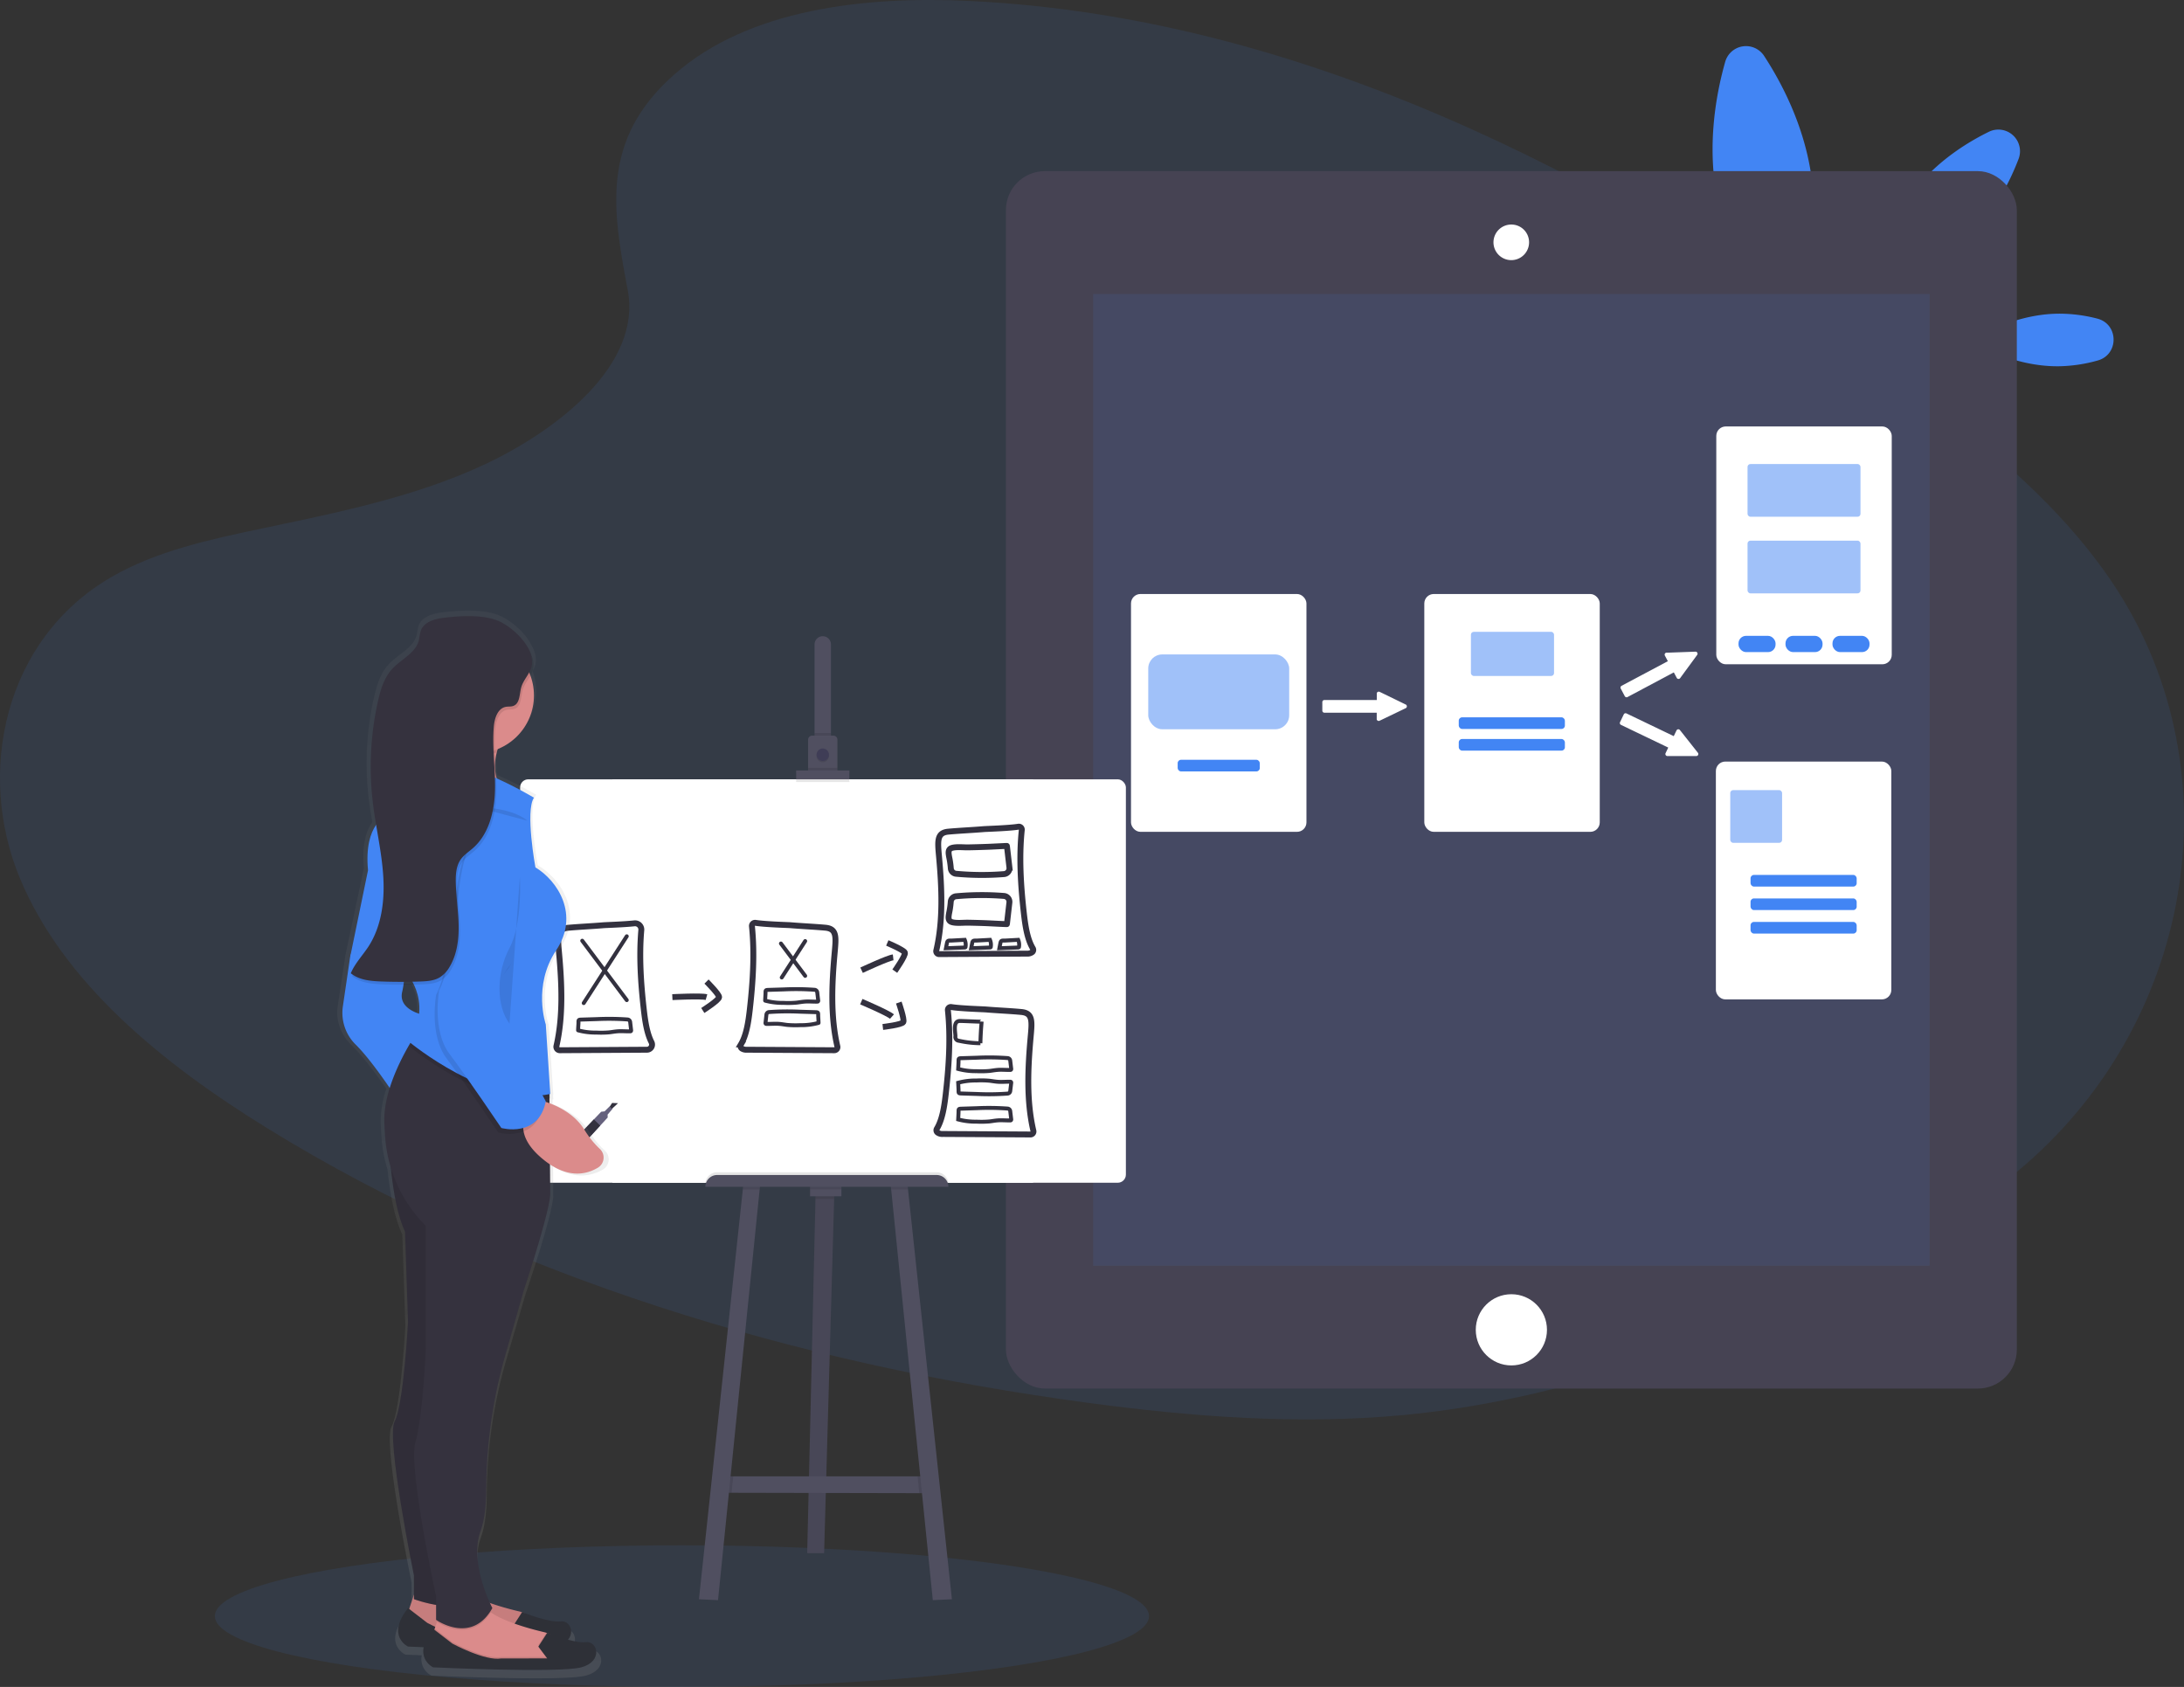 <svg id="a6f4e524-a1b8-434a-a0ca-43acb27f4769" data-name="Layer 1" xmlns="http://www.w3.org/2000/svg" xmlns:xlink="http://www.w3.org/1999/xlink" width="1110.46" height="857.68" viewBox="0 0 1110.46 857.68"><rect x="0" y="0" width="1110.46" height="857.68" fill="#333333" stroke="none"/><defs><linearGradient id="ed123d47-1cc8-43ee-8efc-264e01b6d696" x1="2277.26" y1="874.51" x2="2277.26" y2="331.66" gradientTransform="translate(-1992)" gradientUnits="userSpaceOnUse"><stop offset="0" stop-color="gray" stop-opacity="0.25"/><stop offset="0.54" stop-color="gray" stop-opacity="0.12"/><stop offset="1" stop-color="gray" stop-opacity="0.1"/></linearGradient></defs><title>prototyping process</title><ellipse cx="346.73" cy="821.68" rx="237.5" ry="36" fill="#4285f4" opacity="0.1"/><path d="M387.66,59C425.33,25.8,484.47,19,538.31,21.68,707.39,30,860,110.67,992.05,201.94c47.8,33.05,94.86,68.65,125.88,114.16,63.16,92.62,44.42,220.94-43.4,297.24-29.88,26-66.1,45.87-103.28,63.51-66.12,31.37-137.46,56.55-212.5,63.72-53.51,5.11-107.68.95-160.88-6.18-148.64-19.92-294.54-64-416.82-139.37C127.42,562,76.87,520.86,54.76,467.37s-8-121.27,46.81-152.92c22.65-13.1,49.73-19,76.24-24.57,39-8.17,78.68-16.23,113.9-32.84,36.37-17.17,79.44-50.36,72.24-88.34C356.22,127.93,350,92.14,387.66,59Z" transform="translate(-44.77 -21.16)" fill="#4285f4" opacity="0.1"/><path d="M965.6,109.62c6.76,44.56-12.05,84.37-12.05,84.37S923.78,161.56,917,117c-3.79-25,.46-48.48,4.92-64.3a11,11,0,0,1,19.89-3C950.78,63.46,961.81,84.63,965.6,109.62Z" transform="translate(-44.77 -21.16)" fill="#4285f4"/><path d="M1091.3,180.64a76.91,76.91,0,0,1,19.85,2.51c10.91,2.8,11.08,18.25.23,21.29a77.15,77.15,0,0,1-19.79,2.94c-24.53.27-44.56-12.89-44.56-12.89S1066.77,180.91,1091.3,180.64Z" transform="translate(-44.77 -21.16)" fill="#4285f4"/><path d="M1022.32,112.9c-22.83,25.09-27.66,57.88-27.66,57.88s32.18-7.9,55-33c10.58-11.63,17.3-24.91,21.46-35.81A11,11,0,0,0,1056,88.17C1045.48,93.34,1032.9,101.27,1022.32,112.9Z" transform="translate(-44.77 -21.16)" fill="#4285f4"/><rect x="511.46" y="87.01" width="514" height="618.97" rx="19.8" fill="#464353"/><rect x="555.8" y="149.45" width="425.32" height="494.09" fill="#4285f4" opacity="0.1"/><circle cx="768.46" cy="676.12" r="18.1" fill="#fff"/><path d="M813.23,152.92a8.55,8.55,0,1,1,8.55-8.55A8.57,8.57,0,0,1,813.23,152.92Z" transform="translate(-44.77 -21.16)" fill="#fff"/><path d="M813.23,136.32a8.05,8.05,0,1,1-8.05,8.05,8.06,8.06,0,0,1,8.05-8.05m0-1a9.05,9.05,0,1,0,9,9.05,9,9,0,0,0-9-9.05Z" transform="translate(-44.77 -21.16)" fill="#fff"/><rect x="575.56" y="302.51" width="88.21" height="119.92" rx="4.3" fill="#fff" stroke="#fff" stroke-miterlimit="10"/><rect x="583.83" y="332.73" width="71.67" height="38.05" rx="7.14" fill="#4285f4" opacity="0.5"/><rect x="598.79" y="386.3" width="41.75" height="5.91" rx="1.69" fill="#4285f4"/><rect x="724.69" y="302.51" width="88.21" height="119.92" rx="4.3" fill="#fff" stroke="#fff" stroke-miterlimit="10"/><rect x="747.89" y="321.24" width="42.27" height="22.44" rx="1.46" fill="#4285f4" opacity="0.5"/><rect x="741.71" y="364.71" width="53.96" height="5.91" rx="1.69" fill="#4285f4"/><rect x="741.71" y="375.73" width="53.96" height="5.91" rx="1.69" fill="#4285f4"/><rect x="873.15" y="217.32" width="88.21" height="119.92" rx="4.3" fill="#fff" stroke="#fff" stroke-miterlimit="10"/><rect x="888.54" y="235.93" width="57.43" height="26.8" rx="1.46" fill="#4285f4" opacity="0.5"/><rect x="888.54" y="274.88" width="57.43" height="26.8" rx="1.46" fill="#4285f4" opacity="0.5"/><rect x="883.95" y="323.28" width="18.84" height="8.27" rx="3.83" fill="#4285f4"/><rect x="907.84" y="323.28" width="18.84" height="8.27" rx="3.83" fill="#4285f4"/><rect x="931.73" y="323.28" width="18.84" height="8.27" rx="3.83" fill="#4285f4"/><rect x="872.94" y="387.7" width="88.21" height="119.92" rx="4.3" fill="#fff" stroke="#fff" stroke-miterlimit="10"/><rect x="879.75" y="401.72" width="26.36" height="26.8" rx="1.46" fill="#4285f4" opacity="0.5"/><rect x="890.07" y="444.84" width="53.96" height="5.91" rx="1.69" fill="#4285f4"/><rect x="890.07" y="456.79" width="53.96" height="5.91" rx="1.69" fill="#4285f4"/><rect x="890.07" y="468.74" width="53.96" height="5.91" rx="1.69" fill="#4285f4"/><path d="M759.29,380.77l-1.35.65L747,386.68l-1,.47a.54.54,0,0,1-.73-.29.59.59,0,0,1,0-.2v-3.11a.53.53,0,0,0-.53-.53H718.15a.54.54,0,0,1-.54-.53V378.1a.54.54,0,0,1,.54-.53h26.62a.54.54,0,0,0,.53-.54v-3.18a.65.65,0,0,1,0-.2.54.54,0,0,1,.73-.28l1,.47,10.91,5.31,1.35.66A.53.53,0,0,1,759.29,380.77Z" transform="translate(-44.77 -21.16)" fill="#fff" stroke="#fff" stroke-miterlimit="10"/><path d="M907.32,353.8l-.88,1.21-7.16,9.76-.63.87a.55.55,0,0,1-.78.09.48.48,0,0,1-.12-.16l-1.46-2.74a.55.55,0,0,0-.73-.23l-23.5,12.51a.53.53,0,0,1-.72-.22L869.28,371a.53.53,0,0,1,.22-.72L893,357.79a.53.53,0,0,0,.22-.72l-1.49-2.81a.35.35,0,0,1-.06-.19.52.52,0,0,1,.51-.59l1.07,0,12.12-.44,1.5-.05A.53.53,0,0,1,907.32,353.8Z" transform="translate(-44.77 -21.16)" fill="#fff" stroke="#fff" stroke-miterlimit="10"/><path d="M907.24,405.06h-1.49l-12.11,0h-1.07a.53.53,0,0,1-.53-.57.45.45,0,0,1,.05-.19l1.34-2.81a.53.53,0,0,0-.25-.71l-24-11.52a.54.54,0,0,1-.25-.72l1.9-3.95a.52.52,0,0,1,.71-.25l24,11.53a.55.55,0,0,0,.72-.25l1.38-2.87a.52.52,0,0,1,.89-.1l.67.83,7.53,9.52.93,1.18A.53.53,0,0,1,907.24,405.06Z" transform="translate(-44.77 -21.16)" fill="#fff" stroke="#fff" stroke-miterlimit="10"/><polygon points="424.19 606.65 424.11 609.58 419.01 789.65 410.43 789.65 414.64 609.58 414.72 606.2 424.19 606.65" fill="#504f60"/><polygon points="424.19 606.65 424.11 609.58 419.01 789.65 410.43 789.65 414.64 609.58 414.72 606.2 424.19 606.65" opacity="0.1"/><polygon points="473.84 759.19 467.42 759.17 371.97 758.97 366.89 758.96 369.59 750.61 473.16 750.61 473.84 759.19" fill="#504f60"/><polygon points="424.19 606.65 424.11 609.58 414.64 609.58 414.72 606.2 424.19 606.65" opacity="0.1"/><rect x="411.9" y="602.25" width="15.91" height="5.98" fill="#504f60"/><polygon points="372.82 750.61 371.97 758.97 366.89 758.96 369.59 750.61 372.82 750.61" opacity="0.1"/><polygon points="386.52 602.14 386.25 604.73 365.08 813.56 355.38 813.11 377.69 604.73 377.94 602.36 386.52 602.14" fill="#504f60"/><polygon points="473.84 759.19 467.42 759.17 466.55 750.61 473.16 750.61 473.84 759.19" opacity="0.1"/><polygon points="484 813.11 474.29 813.56 453.12 604.73 452.86 602.14 461.43 602.36 461.68 604.73 484 813.11" fill="#504f60"/><rect x="311.38" y="396.23" width="213.91" height="205.11" fill="#fff"/><rect x="264.46" y="396.23" width="308" height="205.11" rx="4.13" fill="#fff"/><path d="M467.27,348.8v49.53h-8.34V348.8a4.17,4.17,0,1,1,8.34,0Z" transform="translate(-44.77 -21.16)" fill="#504f60"/><rect x="414.16" y="372.66" width="8.35" height="4.51" opacity="0.1"/><path d="M470.55,397.2v16.36H455.66V397.2a2,2,0,0,1,2-2h10.83A2,2,0,0,1,470.55,397.2Z" transform="translate(-44.77 -21.16)" fill="#504f60"/><circle cx="418.33" cy="384.39" r="3.16" opacity="0.1"/><circle cx="418.33" cy="383.71" r="3.16" fill="#3f3d56"/><rect x="410.89" y="390.37" width="14.89" height="2.03" opacity="0.1"/><rect x="404.79" y="393.08" width="27.08" height="4.51" opacity="0.1"/><rect x="404.79" y="391.72" width="27.08" height="4.51" fill="#504f60"/><path d="M364.63,596H476.21a6,6,0,0,1,6,6v0a0,0,0,0,1,0,0H358.65a0,0,0,0,1,0,0v0A6,6,0,0,1,364.63,596Z" opacity="0.1"/><polygon points="377.94 602.36 386.52 602.14 386.25 604.73 377.69 604.73 377.94 602.36" opacity="0.1"/><rect x="411.9" y="602.25" width="15.91" height="2.48" opacity="0.1"/><polygon points="461.68 604.73 453.12 604.73 452.86 602.14 461.43 602.36 461.68 604.73" opacity="0.1"/><path d="M364.63,597.4H476.21a6,6,0,0,1,6,6v0a0,0,0,0,1,0,0H358.65a0,0,0,0,1,0,0v0a6,6,0,0,1,6-6Z" fill="#504f60"/><path d="M562.59,441.48a1.49,1.49,0,0,1,1.71,1.64c-1.45,14-.52,28.34,1.05,42.31.73,6.39,1.72,13.15,4.55,17.89a1.51,1.51,0,0,1-.2,1.86,4,4,0,0,1-2.78.83l-44.63.25a1.49,1.49,0,0,1-1.46-1.84c3.59-15.3,2.82-32,1.38-47.87-.71-7.81-1.12-12,4.71-12.55,6-.54,12-.79,18-1.29C546.36,442.59,557.9,442.25,562.59,441.48Z" transform="translate(-44.77 -21.16)" fill="#fff" stroke="#33313f" stroke-miterlimit="10" stroke-width="3"/><path d="M528.44,533.17a1.49,1.49,0,0,0-1.71,1.64c1.45,14,.52,28.34-1.06,42.31-.72,6.39-1.71,13.15-4.54,17.9a1.49,1.49,0,0,0,.2,1.85,4,4,0,0,0,2.78.83l44.63.26a1.51,1.51,0,0,0,1.46-1.85c-3.59-15.3-2.82-32-1.38-47.87.71-7.81,1.12-12-4.71-12.55s-12-.79-18-1.29C544.67,534.28,533.13,533.94,528.44,533.17Z" transform="translate(-44.77 -21.16)" fill="#fff" stroke="#33313f" stroke-miterlimit="10" stroke-width="3"/><path d="M541.55,558.93a132.37,132.37,0,0,1,15.56.19,1.47,1.47,0,0,1,1.32,1.3l.49,4.09a.58.58,0,0,1-.12.53.55.55,0,0,1-.38.1c-2.18.06-4.36-.19-6.53,0-1.35.11-2.69.37-4,.52a47.75,47.75,0,0,1-6.66.12,33.56,33.56,0,0,1-9.27-1.14s.18-3.39.18-3.71c0-1.58-.05-1.72,1.58-1.76Z" transform="translate(-44.77 -21.16)" fill="none" stroke="#33313f" stroke-linecap="round" stroke-miterlimit="10" stroke-width="2"/><path d="M541.55,577.37a130.24,130.24,0,0,0,15.56-.2,1.47,1.47,0,0,0,1.32-1.3l.49-4.08a.6.6,0,0,0-.12-.54.55.55,0,0,0-.38-.1c-2.18-.06-4.36.2-6.53,0-1.35-.1-2.69-.36-4-.51a46.26,46.26,0,0,0-6.66-.12,33.56,33.56,0,0,0-9.27,1.14s.18,3.38.18,3.71c0,1.58-.05,1.71,1.58,1.76Z" transform="translate(-44.77 -21.16)" fill="none" stroke="#33313f" stroke-linecap="round" stroke-miterlimit="10" stroke-width="2"/><path d="M541.55,584.59a130.24,130.24,0,0,1,15.56.2,1.47,1.47,0,0,1,1.32,1.3l.49,4.08a.6.6,0,0,1-.12.54.55.55,0,0,1-.38.1c-2.18.06-4.36-.2-6.53,0-1.35.1-2.69.37-4,.52a47.75,47.75,0,0,1-6.66.11,33.55,33.55,0,0,1-9.27-1.13s.18-3.39.18-3.72c0-1.58-.05-1.71,1.58-1.75Z" transform="translate(-44.77 -21.16)" fill="none" stroke="#33313f" stroke-linecap="round" stroke-miterlimit="10" stroke-width="2"/><path d="M548.12,499a6.61,6.61,0,0,1,.44,3.48.52.52,0,0,1-.07.27.54.54,0,0,1-.42.15l-9.5.37s.53-2.8.6-3c.33-1.14,1.16-.84,2.23-.9Z" transform="translate(-44.77 -21.16)" fill="#fff" stroke="#33313f" stroke-linecap="round" stroke-miterlimit="10" stroke-width="2"/><path d="M562.47,499a6.61,6.61,0,0,1,.43,3.48.51.51,0,0,1-.06.27.56.56,0,0,1-.42.15l-9.51.37s.54-2.8.61-3c.32-1.14,1.15-.84,2.23-.9Z" transform="translate(-44.77 -21.16)" fill="#fff" stroke="#33313f" stroke-linecap="round" stroke-miterlimit="10" stroke-width="2"/><path d="M556.74,451.26l1.28,11a3,3,0,0,1-2.73,3.31,142.81,142.81,0,0,1-24.38-.16,3,3,0,0,1-2.71-2.86,42.69,42.69,0,0,0-.86-5.83c-.33-2-.69-3.93,1.67-4.52s5.59-.17,8.17-.22q4.64-.09,9.25-.26C547.29,451.72,556.74,451.21,556.74,451.26Z" transform="translate(-44.77 -21.16)" fill="none" stroke="#33313f" stroke-miterlimit="10" stroke-width="3"/><path d="M556.74,491,558,480a3,3,0,0,0-2.73-3.31,143.84,143.84,0,0,0-24.38.15,3,3,0,0,0-2.71,2.87,42.69,42.69,0,0,1-.86,5.83c-.33,2-.69,3.93,1.67,4.52s5.59.17,8.17.22c3.09.06,6.17.14,9.25.26C547.29,490.57,556.74,491.08,556.74,491Z" transform="translate(-44.77 -21.16)" fill="none" stroke="#33313f" stroke-miterlimit="10" stroke-width="3"/><path d="M543.89,540.57q-.5,5.49-.63,11a52.07,52.07,0,0,1-10.91-1.25,1.93,1.93,0,0,1-1.79-2.36c-.07-2.28-1.27-7.37,1.94-7.69C533.46,540.17,543.88,540.75,543.89,540.57Z" transform="translate(-44.77 -21.16)" fill="none" stroke="#33313f" stroke-linecap="round" stroke-miterlimit="10" stroke-width="2"/><path d="M367.32,490.61a3.19,3.19,0,0,1,3.52,3.47c-1.15,13.31-.24,26.94,1.26,40.21.67,5.9,1.56,12.11,3.92,16.76a2.62,2.62,0,0,1-2.32,3.82h0l-44.28.26a1.76,1.76,0,0,1-1.73-2.14c3.51-15.22,2.74-31.84,1.31-47.58-.72-7.81-1.12-12,4.7-12.55,6-.53,12-.78,17.95-1.29C352.92,491.47,362,491.19,367.32,490.61Z" transform="translate(-44.77 -21.16)" fill="#fff" stroke="#33313f" stroke-linecap="round" stroke-miterlimit="10" stroke-width="3"/><path d="M428.92,490.36a1.59,1.59,0,0,0-1.82,1.76c1.43,13.93.5,28.25-1.07,42.17-.72,6.39-1.71,13.12-4.53,17.87a1.58,1.58,0,0,0,.42,2.07,4.19,4.19,0,0,0,2.54.64l44.51.26a1.6,1.6,0,0,0,1.55-2c-3.55-15.27-2.79-31.95-1.35-47.75.71-7.81,1.12-12-4.7-12.55-6-.53-12-.78-18-1.29C445,491.45,433.7,491.12,428.92,490.36Z" transform="translate(-44.77 -21.16)" fill="#fff" stroke="#33313f" stroke-miterlimit="10" stroke-width="3"/><line x1="296.04" y1="478.29" x2="318.68" y2="508.49" fill="#fff" stroke="#33313f" stroke-linecap="round" stroke-miterlimit="10" stroke-width="2"/><line x1="318.68" y1="476.03" x2="296.79" y2="510" fill="#fff" stroke="#33313f" stroke-linecap="round" stroke-miterlimit="10" stroke-width="2"/><line x1="397.07" y1="479.71" x2="409.4" y2="496.16" fill="#fff" stroke="#33313f" stroke-linecap="round" stroke-miterlimit="10" stroke-width="2"/><line x1="409.4" y1="478.47" x2="397.48" y2="496.98" fill="#fff" stroke="#33313f" stroke-linecap="round" stroke-miterlimit="10" stroke-width="2"/><path d="M348.29,539.3a132.56,132.56,0,0,1,15.57.19,1.49,1.49,0,0,1,1.32,1.3l.48,4.09a.63.63,0,0,1-.11.54.7.7,0,0,1-.38.1c-2.18.06-4.37-.2-6.54,0-1.35.1-2.68.36-4,.51a47.72,47.72,0,0,1-6.66.12,33.44,33.44,0,0,1-9.26-1.14c-.06,0,.18-3.38.18-3.71,0-1.58-.06-1.71,1.57-1.76Z" transform="translate(-44.77 -21.16)" fill="none" stroke="#33313f" stroke-linecap="round" stroke-miterlimit="10" stroke-width="2"/><path d="M443.41,524.2a130.43,130.43,0,0,1,15.57.2,1.47,1.47,0,0,1,1.32,1.3l.48,4.08a.63.63,0,0,1-.11.54.56.56,0,0,1-.38.1c-2.18.06-4.37-.2-6.54,0-1.35.1-2.68.37-4,.51a46.26,46.26,0,0,1-6.66.12,33.56,33.56,0,0,1-9.27-1.14c-.05,0,.18-3.38.18-3.71,0-1.58-.05-1.71,1.58-1.76Z" transform="translate(-44.77 -21.16)" fill="none" stroke="#33313f" stroke-linecap="round" stroke-miterlimit="10" stroke-width="2"/><path d="M451.34,535.53a132.39,132.39,0,0,0-15.56.19,1.47,1.47,0,0,0-1.32,1.3L434,541.1a.57.57,0,0,0,.11.54.55.55,0,0,0,.38.1c2.18.06,4.36-.19,6.54,0,1.35.1,2.68.37,4,.52a49.33,49.33,0,0,0,6.66.12,33.47,33.47,0,0,0,9.27-1.14c.05,0-.18-3.39-.18-3.71,0-1.59.06-1.72-1.57-1.76Z" transform="translate(-44.77 -21.16)" fill="none" stroke="#33313f" stroke-linecap="round" stroke-miterlimit="10" stroke-width="2"/><path d="M386.63,528.13s14.71-.75,17.35,0" transform="translate(-44.77 -21.16)" fill="none" stroke="#33313f" stroke-miterlimit="10" stroke-width="3"/><path d="M404,520.21s6.41,6.41,6.41,7.92-8.3,6.79-8.3,6.79" transform="translate(-44.77 -21.16)" fill="none" stroke="#33313f" stroke-miterlimit="10" stroke-width="3"/><path d="M482.84,514.45s13.33-6.24,16.06-6.54" transform="translate(-44.77 -21.16)" fill="none" stroke="#33313f" stroke-miterlimit="10" stroke-width="3"/><path d="M495.92,500.58s8.35,3.52,8.92,4.91-5.12,9.42-5.12,9.42" transform="translate(-44.77 -21.16)" fill="none" stroke="#33313f" stroke-miterlimit="10" stroke-width="3"/><path d="M482.7,530.43s13.55,5.75,15.6,7.59" transform="translate(-44.77 -21.16)" fill="none" stroke="#33313f" stroke-miterlimit="10" stroke-width="3"/><path d="M501.76,530.89s3,8.57,2.3,9.93-10.43,2.48-10.43,2.48" transform="translate(-44.77 -21.16)" fill="none" stroke="#33313f" stroke-miterlimit="10" stroke-width="3"/><path d="M535.29,499a6.61,6.61,0,0,1,.43,3.48.51.51,0,0,1-.06.27.56.56,0,0,1-.42.15l-9.51.37s.54-2.8.61-3c.32-1.14,1.16-.84,2.23-.9Z" transform="translate(-44.77 -21.16)" fill="#fff" stroke="#33313f" stroke-linecap="round" stroke-miterlimit="10" stroke-width="2"/><polygon points="310.87 564.02 314.23 560.89 311.23 560.77 309.66 563.18 310.87 564.02" fill="#33313f"/><polygon points="286.7 585.94 290.26 581.37 291.05 580.55 301.95 569.13 305.66 565.25 307.4 565.04 309.9 562.56 311.37 563.85 308.94 566.69 308.98 568.18 305.19 572.29 294.49 583.91 293.8 584.65 289.5 588.63 286.7 585.94" fill="#65617d"/><polygon points="291.05 580.55 301.95 569.13 305.19 572.29 294.49 583.91 291.05 580.55" fill="#33313f"/><path d="M352.27,606.11a48,48,0,0,1-8.19-10c-4.8-7.48-12.82-11.52-18.32-13.53l0-2.43.34-.07-.15-2.26.15,0-.39-6v-.05h0L323.73,542s-7.05-19.85,5.48-38.16.78-35.87-11-42.74c0,0-5.48-29-.78-35.87a203.68,203.68,0,0,0-19.68-9.95c-.11-.36-.2-.72-.29-1.1-.13-2.7-.3-5.4-.45-8.1a29.47,29.47,0,0,1,.77-4.16c.15-.57.32-1.14.5-1.73a29.78,29.78,0,0,0,19.15-27.61,29,29,0,0,0-1.86-10.24A12.87,12.87,0,0,0,317,359c.75-3.09-.1-6.39-1.86-9.52C312,342.7,304.17,336.35,298.49,334c-8.14-3.3-20.39-2.52-28.87-1.5-4.76.57-10.19,2.16-11.91,6.52-.63,1.6-.64,3.37-1.08,5-1.78,6.66-9.47,9.76-14.22,14.86-4.2,4.5-6,10.59-7.4,16.52a151.21,151.21,0,0,0-2.75,51.85c.48,4,1.12,7.95,1.8,11.91-2.86,4-5.44,11.07-4.26,23.35l-9.4,44.26-3.91,25.95s-2.35,10.68,7,19.84c6,5.84,13.25,15.71,17.72,22.1a52.45,52.45,0,0,0-2.85,17.59c.1,2.72.25,5.35.44,7.85a69.33,69.33,0,0,0,3,15.64c1.1,10.66,3.27,24.29,7.52,33l1.56,46.55s-2.35,42.74-7,51.13,10.17,79.37,10.17,79.37v9.92l-2.5,7.34-.63-.47c-11.74,14.5,0,19.84,0,19.84s3.2.15,8.31.35a9.36,9.36,0,0,0,5,10.34s66.53,3.05,78.28,0,8.61-13.74,2.34-13c-2.39.3-5.92-.33-9.37-1.22,3.65-4.25.73-10-3.93-9.46-6.26.76-20.35-4.78-20.35-4.78l-.07.09a10.5,10.5,0,0,0-1.38-.42,156.67,156.67,0,0,1-15.49-4.33c-3-6.43-10-23.71-5-37.11,2.26-6.06,3-14.12,3-21.94a249,249,0,0,1,10.31-69.66l9.39-32s13.31-38.93,14.09-49.61L326,614.13c11,7,19.75,4.9,25.33,1.63A6,6,0,0,0,352.27,606.11Zm-104.47-81c.27-1.12.49-2.34.68-3.63,1.84,0,3.69,0,5.53-.06a28.17,28.17,0,0,1,2.78,15C252.55,535.11,246.21,531.9,247.8,525.16Z" transform="translate(-44.77 -21.16)" fill="url(#ed123d47-1cc8-43ee-8efc-264e01b6d696)"/><path d="M255.24,832l-3,9,9.79,9.79,32.39,7.53,23.35-2.26-1.51-8.29h0a10,10,0,0,0-7.42-7.29c-9.6-2.26-27.9-7.4-31.75-14.55Z" transform="translate(-44.77 -21.16)" fill="#db8b8b"/><path d="M255.24,832l-3,9,9.79,9.79,32.39,7.53,23.35-2.26-1.51-8.29h0a10,10,0,0,0-7.42-7.29c-9.6-2.26-27.9-7.4-31.75-14.55Z" transform="translate(-44.77 -21.16)" opacity="0.1"/><path d="M310.23,853.8l-4.52-6,4.52-7s13.55,5.47,19.58,4.72,9,9.79-2.26,12.8-75.32,0-75.32,0-11.3-5.27,0-19.58l9.79,7.53s16.57,9,24.86,7.53Z" transform="translate(-44.77 -21.16)" fill="#2e3037"/><path d="M330.56,866.61l-23.35,2.26-32.39-7.54L265,851.54l.8-2.39,1.12-3.36,1.1-3.29,21.84-6a13.5,13.5,0,0,0,4.43,4.43c7.09,4.85,19.84,8.36,27.32,10.11.31.08.63.17.93.28a9.92,9.92,0,0,1,6.49,7Z" transform="translate(-44.77 -21.16)" fill="#db8b8b"/><path d="M330.56,866.61l-23.35,2.26-32.39-7.54L265,851.54l.8-2.39,9,6.91s16.58,9,24.86,7.53H323l-4.52-6,4.06-6.27a9.92,9.92,0,0,1,6.49,7Z" transform="translate(-44.77 -21.16)" opacity="0.1"/><path d="M323,864.35l-4.52-6,4.52-7s13.56,5.47,19.58,4.72,9,9.79-2.25,12.81-75.33,0-75.33,0-11.3-5.28,0-19.59l9.79,7.53s16.58,9,24.86,7.54Z" transform="translate(-44.77 -21.16)" fill="#2e3037"/><path d="M304.2,427.48s-36.15,3.76-30.88-11.3a27,27,0,0,0,1.11-13.3,36.91,36.91,0,0,0-6.38-15.32l33.89,5.27a42.32,42.32,0,0,0-4.59,10.88C293.31,419.7,304.2,427.48,304.2,427.48Z" transform="translate(-44.77 -21.16)" fill="#db8b8b"/><path d="M242.44,599.21s.75,32.39,8.28,48.21l1.51,45.94s-2.26,42.19-6.78,50.47,9.79,78.34,9.79,78.34v12.05s24.1,9,30.88-1.51l-6.78-89.63,3-124.28Z" transform="translate(-44.77 -21.16)" fill="#35323e"/><path d="M242.43,599.21s.75,32.39,8.28,48.21l1.51,45.94s-2.26,42.19-6.78,50.47,9.79,78.34,9.79,78.34v12.05s24.1,9,30.88-1.51l-6.78-89.63,3-124.28Z" transform="translate(-44.77 -21.16)" opacity="0.1"/><path d="M227.37,495.27l-4.52,12.05-3.76,25.61a22.65,22.65,0,0,0,6.78,19.58c9,9,21.09,27.87,21.09,27.87l14.31-42.93s-14.31-2.26-12-12.05,1.5-27.87,1.5-27.87Z" transform="translate(-44.77 -21.16)" fill="#4285f4"/><path d="M294.32,840.91c-9.67,15.21-24.7,6.59-27.37,4.88l1.1-3.29,21.84-6A13.5,13.5,0,0,0,294.32,840.91Z" transform="translate(-44.77 -21.16)" opacity="0.1"/><path d="M324.54,628.59c-.76,10.54-13.56,49-13.56,49l-9,31.61A251.29,251.29,0,0,0,292,777.92c0,7.71-.71,15.67-2.88,21.65-6,16.57,6,39.17,6,39.17-10.54,18.83-28.62,6-28.62,6v-12S252.23,767.18,256,754.38s5.28-47.46,5.28-47.46V644.41a70.9,70.9,0,0,1-20.67-45c-.18-2.47-.33-5.06-.42-7.75-.61-17,11-36.92,15.54-44,1.1-1.72,1.78-2.68,1.78-2.68L324,571.36l.15.06,0,2.57,0,5.7Z" transform="translate(-44.77 -21.16)" fill="#35323e"/><path d="M301.94,392.83a42.32,42.32,0,0,0-4.59,10.88,29.42,29.42,0,0,1-22.92-.83,36.91,36.91,0,0,0-6.38-15.32Z" transform="translate(-44.77 -21.16)" opacity="0.1"/><circle cx="242.11" cy="353.59" r="29.38" fill="#db8b8b"/><path d="M324.54,579.63l-.33.06C292.63,586.18,253,553.27,253,553.27a38,38,0,0,0,2.74-5.61c1.1-1.72,1.78-2.68,1.78-2.68L324,571.36l.17,2.63Z" transform="translate(-44.77 -21.16)" opacity="0.1"/><path d="M316.25,426.73s-42.18-25.61-55.74-15.07l-18.83,24.1s-12.05,3.77-9.79,27.87l-9,43.69L250,514.1s15.82,15.06,3,36.91c0,0,39.92,33.14,71.56,26.36L322.28,542s-6.78-19.59,5.27-37.66.75-35.4-10.54-42.18C317,462.13,311.73,433.5,316.25,426.73Z" transform="translate(-44.77 -21.16)" fill="#4285f4"/><path d="M318.51,580.38s15.82,3,23.35,15.07a46.86,46.86,0,0,0,7.89,9.85,6,6,0,0,1-.94,9.52c-6,3.6-15.72,5.81-28-4.31C299.68,593.19,318.51,580.38,318.51,580.38Z" transform="translate(-44.77 -21.16)" fill="#db8b8b"/><path d="M295.16,441s-15.06-1.51-18.83,37.66-9.79,48.2-9.79,48.2-3.77,20.34,5.27,32.39S298.17,597,298.17,597s18.84,5.28,22.6-13.56l-23.35-43.68s-3.76-15.07,5.27-25.61S318.51,433.5,295.16,441Z" transform="translate(-44.77 -21.16)" opacity="0.1"/><path d="M296.67,438.78s-15.07-1.51-18.83,37.66-9.79,48.2-9.79,48.2S264.28,545,273.32,557s26.36,37.66,26.36,37.66,18.83,5.28,22.6-13.55l-23.35-43.69s-3.77-15.07,5.27-25.61S320,431.24,296.67,438.78Z" transform="translate(-44.77 -21.16)" fill="#4285f4"/><path d="M309.1,467s1.5,23.35-5.28,36.16-6.78,29.37,0,38.41" transform="translate(-44.77 -21.16)" opacity="0.1"/><path d="M312.86,438.4s-6-6-23.35-6.78-24.85-6-24.85-6" transform="translate(-44.77 -21.16)" opacity="0.1"/><path d="M271,336.79c-4.58.56-9.81,2.13-11.46,6.44-.61,1.58-.62,3.32-1.05,5-1.71,6.58-9.11,9.64-13.68,14.67-4,4.44-5.81,10.45-7.12,16.3A153.13,153.13,0,0,0,235,430.34c1.47,12.49,4.47,24.78,5.32,37.33s-.7,25.75-7.56,36.29c-3,4.54-6.84,8.52-8.93,13.51,4.32,3.5,10.28,4,15.84,4.19q9.72.33,19.44,0c3.4-.12,6.95-.34,9.88-2.06a15.31,15.31,0,0,0,5.19-5.56c3.7-6.29,4.64-13.85,4.48-21.15s-1.31-14.55-1.45-21.85c-.07-4,.24-8.2,2.53-11.46,1.65-2.35,4.16-3.93,6.31-5.84,8.07-7.14,10.83-18.6,11.1-29.37s-1.5-21.56-.59-32.29c.35-4.21,1.92-9.25,6.06-10.07,1.3-.26,2.69,0,3.93-.5,3.32-1.27,3-5.95,3.94-9.37,1.07-3.85,4.35-6.82,5.27-10.7,2.17-9.11-9.43-20-17-23.16C290.91,335,279.12,335.79,271,336.79Z" transform="translate(-44.77 -21.16)" opacity="0.1"/><path d="M270.21,335.29c-4.58.56-9.81,2.13-11.46,6.43a46,46,0,0,0-1,5c-1.71,6.58-9.12,9.64-13.69,14.68-4,4.43-5.81,10.44-7.12,16.3a153.33,153.33,0,0,0-2.64,51.17c1.47,12.49,4.47,24.79,5.31,37.33s-.69,25.75-7.55,36.29c-3,4.54-6.84,8.52-8.93,13.51,4.32,3.51,10.28,4,15.84,4.19q9.72.33,19.44,0c3.4-.12,6.95-.33,9.88-2.06a15.13,15.13,0,0,0,5.18-5.56c3.71-6.29,4.64-13.85,4.49-21.15s-1.32-14.55-1.45-21.85c-.07-4,.24-8.2,2.52-11.45,1.66-2.36,4.17-3.94,6.32-5.84,8.06-7.15,10.83-18.61,11.1-29.38s-1.51-21.56-.6-32.29c.36-4.2,1.93-9.25,6.06-10.06,1.31-.26,2.7,0,3.94-.51,3.32-1.27,3-5.94,3.94-9.37,1.06-3.85,4.34-6.81,5.27-10.69,2.17-9.12-9.43-20-17-23.17C290.15,333.51,278.37,334.28,270.21,335.29Z" transform="translate(-44.77 -21.16)" fill="#35323e"/></svg>
